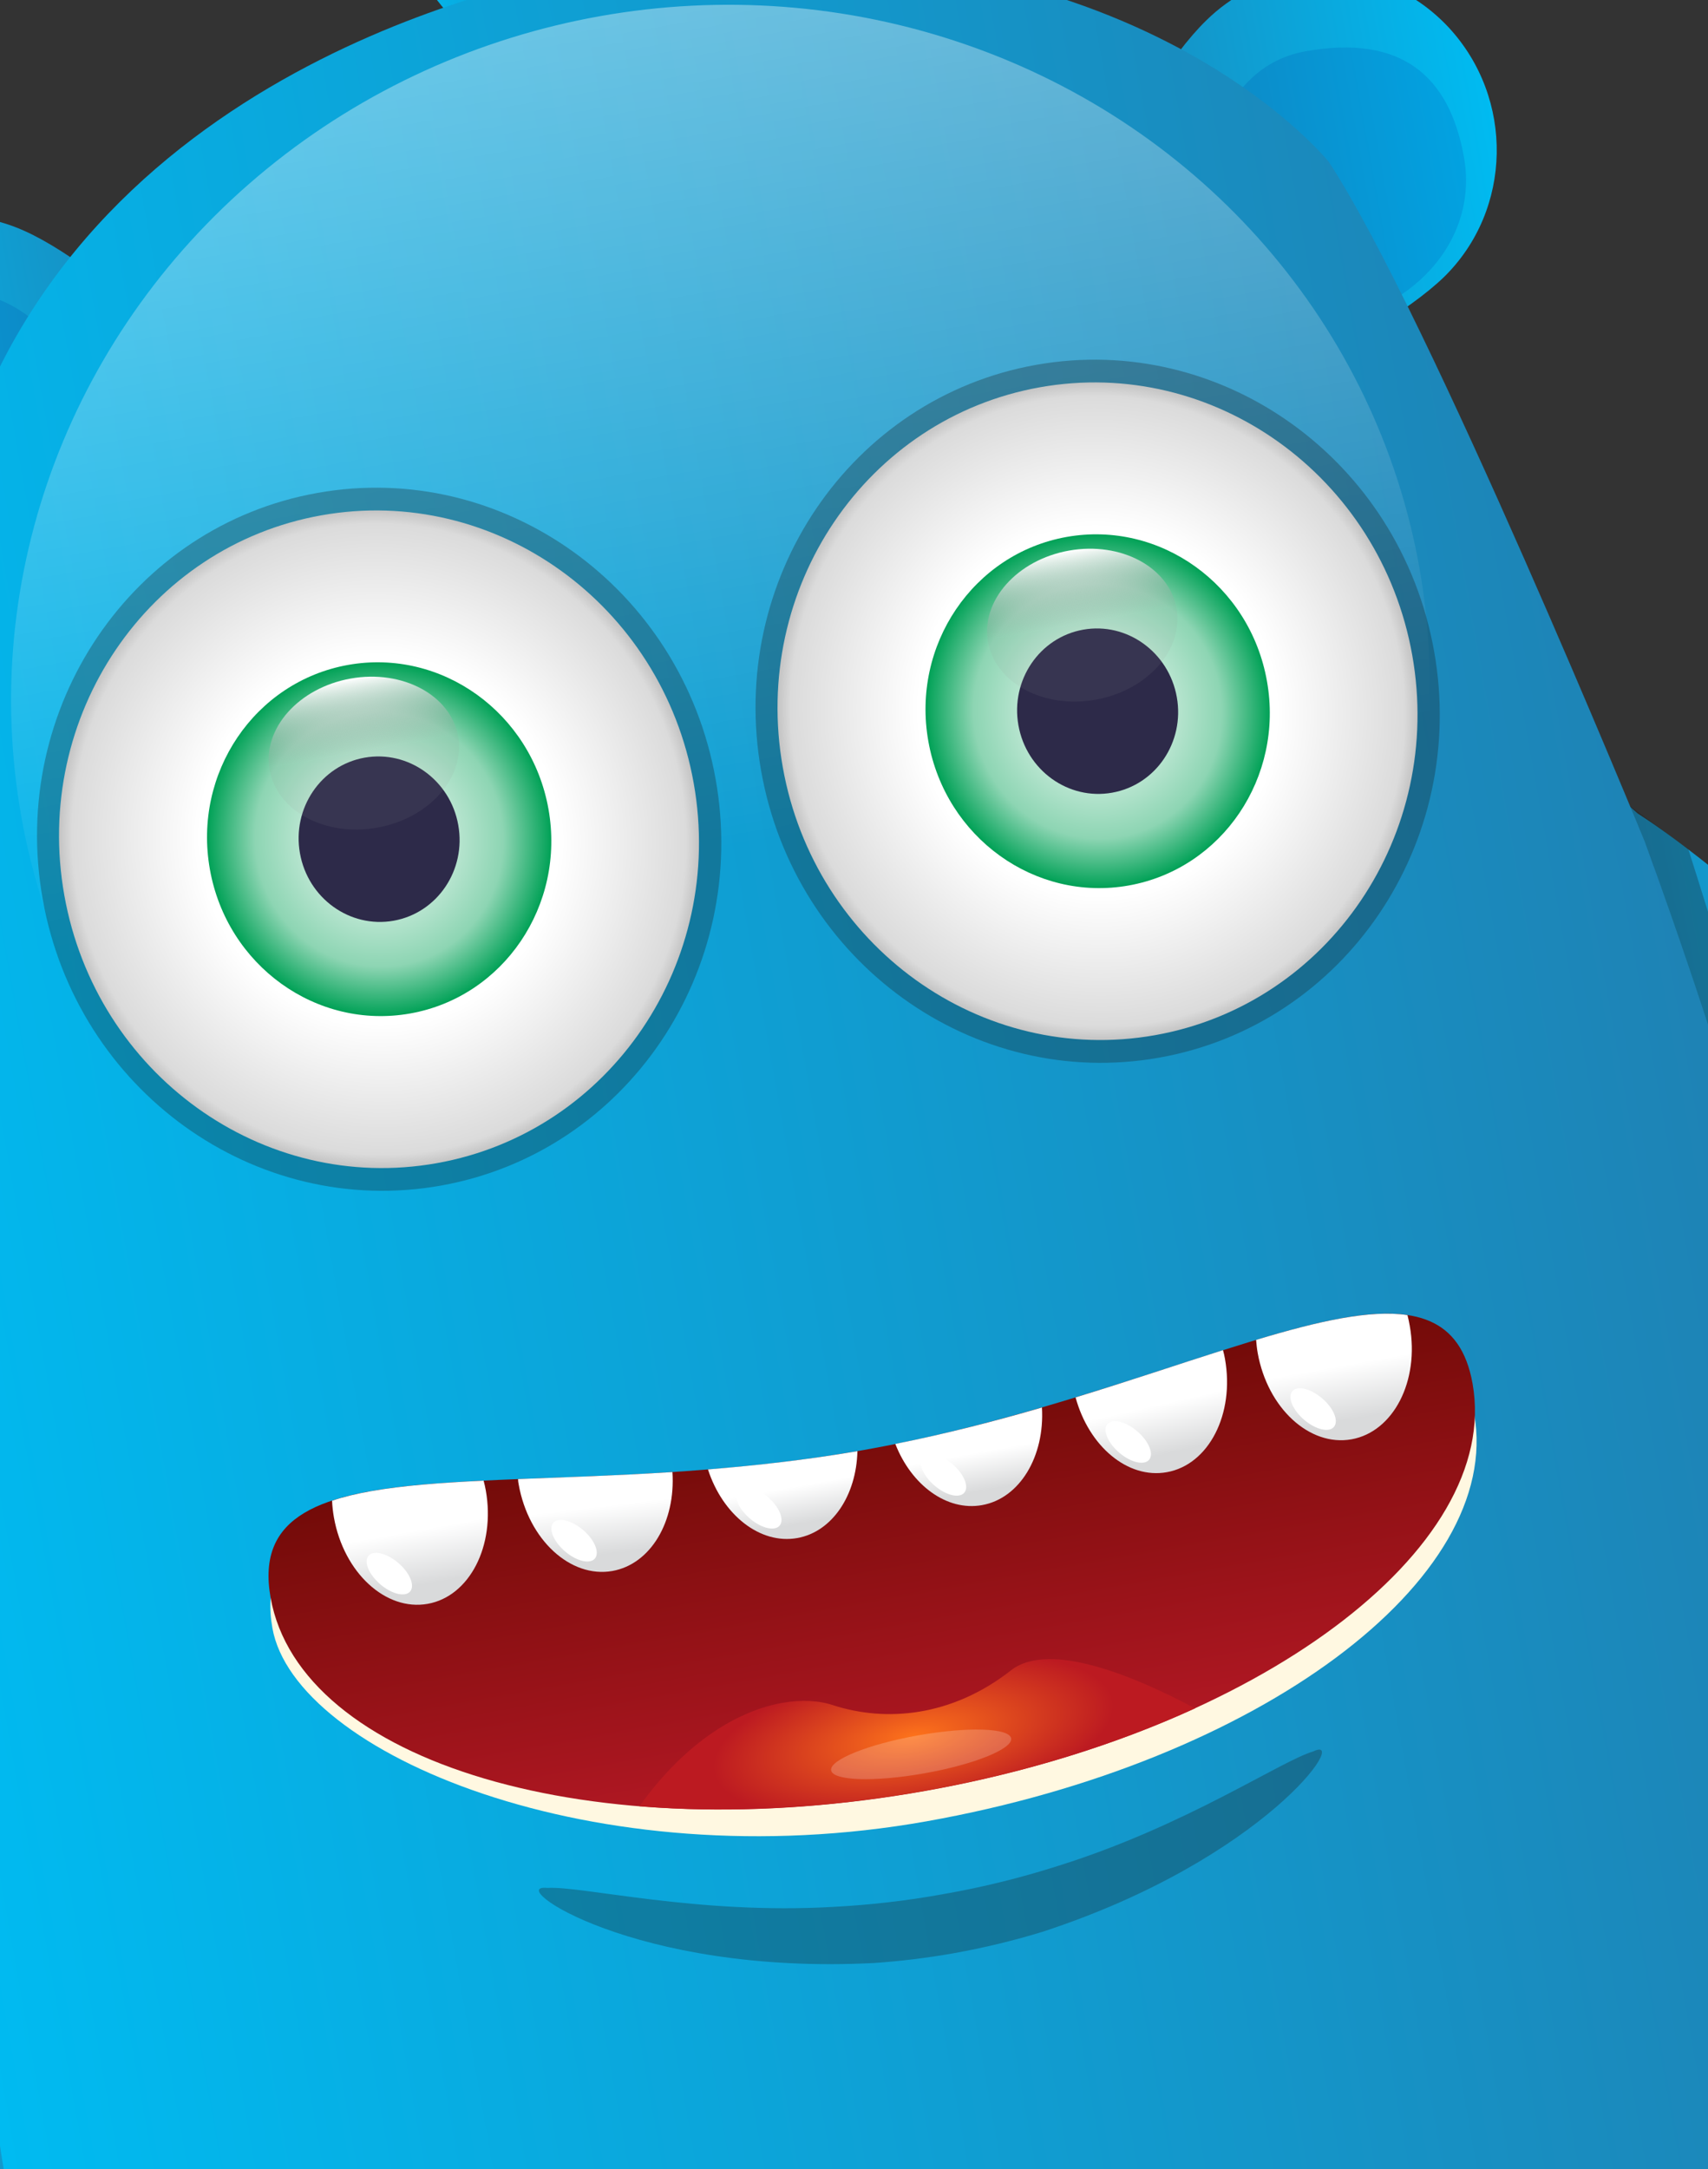 <svg width="26" height="33" viewBox="0 0 26 33" fill="none" xmlns="http://www.w3.org/2000/svg">
<rect x="0" y="0" width="26" height="33" fill="#333333" stroke="none"/>
<path d="M-1.448 17.945C-1.448 17.945 -4.749 22.18 -5.5 28.98C-5.5 28.98 -6.175 36.136 -2.594 37.915C-2.594 37.915 0.324 39.331 1.538 36.178C1.538 36.178 -2.166 24.273 -0.156 16.823C-0.156 16.823 -0.17 16.47 -0.37 16.508C-0.548 16.536 -0.872 16.856 -1.448 17.945Z" fill="url(#paint0_linear_19708_41922)"/>
<path opacity="0.3" d="M-1.34 17.74C-1.34 17.74 -0.727 31.569 0.698 36.575C0.698 36.575 0.05 36.596 0.094 37.173C0.094 37.173 -1.558 28.661 -1.984 18.721L-1.34 17.74Z" fill="#181D1B"/>
<path d="M24.929 12.376C24.929 12.376 29.489 15.211 32.54 21.334C32.54 21.334 35.644 27.818 32.896 30.723C32.896 30.723 30.647 33.059 28.419 30.518C28.419 30.518 27.786 18.067 23.329 11.768C23.329 11.768 23.221 11.432 23.422 11.399C23.598 11.364 24.012 11.552 24.929 12.376Z" fill="url(#paint1_linear_19708_41922)"/>
<path opacity="0.3" d="M24.757 12.221C24.757 12.221 28.955 25.412 29.344 30.602C29.344 30.602 29.96 30.398 30.117 30.955C30.117 30.955 28.73 22.395 25.7 12.919L24.757 12.221Z" fill="#181D1B"/>
<path d="M12.532 24.891C13.568 26.552 13.732 33.302 13.755 35.914C13.766 36.454 14.238 36.86 14.757 36.767L18.169 36.16C19.24 35.969 19.005 34.314 17.922 34.437C17.772 34.455 17.63 34.471 17.49 34.496C16.772 34.615 16.248 33.825 16.61 33.184C18.779 29.369 19.673 24.643 19.92 23.121C19.992 22.662 19.701 22.224 19.257 22.12C18.602 21.974 17.599 22.021 16.561 22.206C14.261 22.615 11.793 23.702 12.532 24.891Z" fill="url(#paint2_linear_19708_41922)"/>
<path d="M18.362 0.311C17.317 1.325 15.495 4.78 16.498 5.855C17.495 6.931 20.94 5.226 21.985 4.211C23.022 3.191 23.056 1.499 22.051 0.416C21.417 -0.262 20.528 -0.53 19.699 -0.382C19.209 -0.295 18.744 -0.065 18.362 0.311Z" fill="url(#paint3_linear_19708_41922)"/>
<path d="M22.285 2.392C22.065 1.153 21.332 0.521 19.875 0.78C18.417 1.04 18.191 2.956 18.329 3.731C18.501 4.699 18.959 5.144 20.253 4.914C21.547 4.683 22.506 3.632 22.285 2.392Z" fill="url(#paint4_linear_19708_41922)"/>
<path d="M-3.054 4.886C-3.616 6.247 -3.008 7.825 -1.682 8.425C-0.351 9.016 3.47 9.428 4.034 8.074C4.606 6.719 1.703 4.105 0.372 3.513C-0.116 3.292 -0.632 3.238 -1.122 3.325C-1.951 3.472 -2.693 4.03 -3.054 4.886Z" fill="url(#paint5_linear_19708_41922)"/>
<path d="M-2.591 6.821C-2.812 5.582 -2.342 4.736 -0.885 4.476C0.572 4.217 1.446 5.937 1.584 6.712C1.756 7.68 1.48 8.256 0.186 8.486C-1.108 8.717 -2.371 8.06 -2.591 6.821Z" fill="url(#paint6_linear_19708_41922)"/>
<path fill-rule="evenodd" clip-rule="evenodd" d="M9.865 -1.514C10.083 -0.294 9.866 0.766 9.381 0.852C8.897 0.938 8.328 0.019 8.11 -1.202C7.893 -2.423 8.11 -3.482 8.594 -3.568C9.079 -3.655 9.648 -2.735 9.865 -1.514Z" fill="url(#paint7_linear_19708_41922)"/>
<path d="M9.794 -1.069C9.277 0.044 9.22 1.127 9.665 1.348C10.109 1.569 10.889 0.848 11.408 -0.268C11.925 -1.38 11.983 -2.463 11.538 -2.685C11.46 -2.723 11.369 -2.734 11.27 -2.717C10.823 -2.637 10.221 -1.984 9.794 -1.069Z" fill="url(#paint8_linear_19708_41922)"/>
<path d="M6.14 -1.723C5.799 -1.362 6.226 -0.366 7.095 0.5C7.968 1.368 8.949 1.776 9.29 1.415C9.63 1.054 9.203 0.057 8.334 -0.809C7.617 -1.521 6.827 -1.926 6.38 -1.846C6.282 -1.828 6.2 -1.786 6.14 -1.723Z" fill="url(#paint9_linear_19708_41922)"/>
<path d="M-0.791 7.81C-0.791 7.81 -2.622 17.387 0.294 34.445C0.294 34.445 1.321 48.632 17.353 45.747C17.353 45.747 29.372 44.563 29.871 33.897C29.871 33.897 29.241 24.296 25.036 12.802C25.036 12.802 21.751 4.784 20.229 2.465C20.229 2.465 16.95 -1.639 9.127 -0.462C9.127 -0.462 9.034 -0.476 8.889 -0.451C7.553 -0.213 0.662 1.322 -0.791 7.81Z" fill="url(#paint10_linear_19708_41922)"/>
<ellipse cx="10.966" cy="10.533" rx="10.808" ry="10.449" transform="rotate(-10.094 10.966 10.533)" fill="url(#paint11_linear_19708_41922)"/>
<path d="M22.441 21.514C22.89 24.036 19.159 26.809 14.107 27.709C9.055 28.608 4.487 26.68 4.147 24.771C3.698 22.247 8.132 23.421 13.184 22.522C18.236 21.622 21.992 18.99 22.441 21.514Z" fill="#FFF8E1"/>
<path d="M13.157 22.059C8.107 22.958 3.67 21.785 4.119 24.306C4.568 26.827 9.031 28.147 14.081 27.248C19.131 26.349 22.865 23.57 22.416 21.049C22.236 20.042 21.528 19.86 20.428 20.055C18.767 20.351 16.195 21.518 13.157 22.059Z" fill="url(#paint12_linear_19708_41922)"/>
<path d="M9.734 27.48C11.066 27.589 12.545 27.519 14.085 27.245C15.597 26.976 16.992 26.54 18.191 25.991C17.316 25.523 15.984 24.953 15.393 25.41C14.482 26.125 13.478 26.2 12.685 25.944C12.471 25.872 12.204 25.855 11.906 25.908C11.252 26.024 10.448 26.484 9.734 27.48Z" fill="url(#paint13_radial_19708_41922)"/>
<path opacity="0.3" d="M15.867 29.391C15.447 29.52 14.996 29.631 14.521 29.716C14.104 29.79 13.699 29.838 13.309 29.865C9.643 30.055 7.668 28.652 8.33 28.723C8.86 28.69 10.602 29.132 12.691 29.011C13.233 28.982 13.797 28.92 14.361 28.817C14.972 28.711 15.566 28.561 16.122 28.383C18.062 27.773 19.49 26.795 19.989 26.647C20.575 26.361 19.259 28.285 15.867 29.391Z" fill="#181D1B"/>
<path d="M5.055 22.832C5.058 22.916 5.068 22.998 5.083 23.086C5.233 23.927 5.871 24.515 6.51 24.401C7.148 24.288 7.545 23.516 7.395 22.675C7.386 22.625 7.375 22.576 7.362 22.527C6.708 22.558 6.129 22.601 5.645 22.687C5.428 22.726 5.231 22.772 5.055 22.832Z" fill="url(#paint14_linear_19708_41922)"/>
<path d="M5.794 24.108C5.97 24.256 6.172 24.302 6.246 24.21C6.318 24.118 6.235 23.923 6.059 23.775C5.883 23.626 5.68 23.58 5.608 23.672C5.534 23.764 5.618 23.959 5.794 24.108Z" fill="white"/>
<path d="M7.896 22.586C8.046 23.427 8.684 24.014 9.322 23.901C9.907 23.796 10.286 23.148 10.236 22.396C9.395 22.45 8.604 22.474 7.886 22.503C7.886 22.53 7.89 22.558 7.896 22.586Z" fill="url(#paint15_linear_19708_41922)"/>
<path d="M8.606 23.607C8.783 23.756 8.985 23.801 9.058 23.709C9.131 23.617 9.048 23.422 8.872 23.274C8.695 23.125 8.493 23.079 8.42 23.171C8.347 23.263 8.43 23.459 8.606 23.607Z" fill="white"/>
<path d="M12.136 23.4C12.67 23.305 13.036 22.75 13.052 22.078C12.272 22.212 11.509 22.296 10.777 22.356C11.001 23.047 11.568 23.501 12.136 23.4Z" fill="url(#paint16_linear_19708_41922)"/>
<path d="M11.419 23.106C11.595 23.254 11.797 23.3 11.87 23.208C11.943 23.116 11.86 22.921 11.684 22.772C11.508 22.624 11.305 22.577 11.232 22.67C11.159 22.762 11.242 22.957 11.419 23.106Z" fill="white"/>
<path d="M13.629 21.968C13.875 22.597 14.413 22.995 14.948 22.899C15.524 22.797 15.905 22.157 15.861 21.414C15.157 21.619 14.409 21.812 13.629 21.968Z" fill="url(#paint17_linear_19708_41922)"/>
<path d="M14.23 22.605C14.406 22.754 14.608 22.8 14.681 22.707C14.754 22.615 14.671 22.42 14.495 22.272C14.318 22.123 14.116 22.077 14.043 22.169C13.97 22.261 14.053 22.456 14.23 22.605Z" fill="white"/>
<path d="M16.373 21.26C16.575 22.004 17.167 22.505 17.762 22.398C18.401 22.284 18.797 21.513 18.647 20.673C18.639 20.627 18.629 20.584 18.617 20.541C17.939 20.756 17.187 21.012 16.373 21.26Z" fill="url(#paint18_linear_19708_41922)"/>
<path d="M17.042 22.105C17.218 22.253 17.42 22.299 17.494 22.207C17.567 22.115 17.483 21.92 17.307 21.772C17.131 21.623 16.929 21.576 16.855 21.669C16.783 21.761 16.866 21.956 17.042 22.105Z" fill="white"/>
<path d="M19.121 20.385C19.127 20.451 19.133 20.516 19.145 20.583C19.295 21.424 19.934 22.011 20.572 21.898C21.211 21.784 21.61 21.012 21.46 20.171C21.45 20.115 21.439 20.061 21.425 20.008C21.143 19.965 20.807 19.988 20.423 20.056C20.036 20.125 19.601 20.241 19.121 20.385Z" fill="url(#paint19_linear_19708_41922)"/>
<path d="M19.856 21.604C20.033 21.753 20.235 21.799 20.308 21.706C20.381 21.614 20.298 21.419 20.122 21.271C19.945 21.122 19.743 21.076 19.67 21.168C19.597 21.26 19.68 21.456 19.856 21.604Z" fill="white"/>
<path opacity="0.3" d="M10.894 11.856C11.412 14.767 9.539 17.534 6.71 18.038C3.881 18.541 1.168 16.59 0.65 13.68C0.131 10.77 2.005 8.002 4.834 7.499C7.662 6.995 10.376 8.946 10.894 11.856Z" fill="#181D1B"/>
<path fill-rule="evenodd" clip-rule="evenodd" d="M10.56 11.915C11.045 14.637 9.293 17.226 6.647 17.697C4.001 18.168 1.464 16.343 0.979 13.621C0.494 10.899 2.246 8.311 4.892 7.84C7.538 7.369 10.075 9.193 10.56 11.915Z" fill="url(#paint20_radial_19708_41922)"/>
<path fill-rule="evenodd" clip-rule="evenodd" d="M8.349 12.309C8.61 13.773 7.667 15.166 6.244 15.419C4.82 15.672 3.455 14.691 3.195 13.226C2.934 11.762 3.876 10.37 5.3 10.116C6.723 9.863 8.088 10.845 8.349 12.309Z" fill="url(#paint21_radial_19708_41922)"/>
<path d="M6.976 12.553C7.098 13.238 6.658 13.889 5.992 14.008C5.326 14.126 4.688 13.667 4.566 12.982C4.444 12.297 4.885 11.646 5.55 11.527C6.216 11.409 6.855 11.868 6.976 12.553Z" fill="#2D2A49"/>
<ellipse cx="5.539" cy="11.458" rx="1.457" ry="1.152" transform="rotate(-10.094 5.539 11.458)" fill="url(#paint22_linear_19708_41922)"/>
<path opacity="0.3" d="M21.831 9.909C22.349 12.819 20.476 15.587 17.647 16.091C14.819 16.594 12.105 14.643 11.587 11.732C11.069 8.823 12.943 6.055 15.771 5.551C18.6 5.048 21.313 6.999 21.831 9.909Z" fill="#181D1B"/>
<path fill-rule="evenodd" clip-rule="evenodd" d="M21.498 9.968C21.982 12.69 20.23 15.278 17.584 15.749C14.939 16.22 12.401 14.396 11.916 11.674C11.432 8.952 13.184 6.363 15.83 5.892C18.475 5.421 21.013 7.246 21.498 9.968Z" fill="url(#paint23_radial_19708_41922)"/>
<path fill-rule="evenodd" clip-rule="evenodd" d="M19.286 10.362C19.547 11.826 18.605 13.218 17.181 13.472C15.758 13.725 14.393 12.743 14.132 11.279C13.871 9.815 14.814 8.423 16.237 8.169C17.66 7.916 19.026 8.897 19.286 10.362Z" fill="url(#paint24_radial_19708_41922)"/>
<path d="M17.914 10.606C18.036 11.291 17.596 11.942 16.929 12.06C16.264 12.179 15.625 11.72 15.503 11.035C15.381 10.35 15.822 9.699 16.488 9.58C17.154 9.461 17.792 9.921 17.914 10.606Z" fill="#2D2A49"/>
<ellipse cx="16.475" cy="9.511" rx="1.457" ry="1.152" transform="rotate(-10.094 16.475 9.511)" fill="url(#paint25_linear_19708_41922)"/>
<path opacity="0.2" d="M15.392 26.447C15.42 26.606 14.83 26.845 14.073 26.979C13.317 27.114 12.681 27.094 12.652 26.935C12.624 26.776 13.214 26.538 13.971 26.403C14.727 26.268 15.364 26.288 15.392 26.447Z" fill="white"/>
<defs>
<linearGradient id="paint0_linear_19708_41922" x1="-5.693" y1="19.774" x2="0.214" y2="18.826" gradientUnits="userSpaceOnUse">
<stop stop-color="#00BBF1"/>
<stop offset="1" stop-color="#1F81B3"/>
</linearGradient>
<linearGradient id="paint1_linear_19708_41922" x1="29.544" y1="12.627" x2="23.673" y2="13.776" gradientUnits="userSpaceOnUse">
<stop stop-color="#00BBF1"/>
<stop offset="1" stop-color="#1F81B3"/>
</linearGradient>
<linearGradient id="paint2_linear_19708_41922" x1="11.468" y1="23.114" x2="19.709" y2="21.647" gradientUnits="userSpaceOnUse">
<stop stop-color="#3FA7F3"/>
<stop offset="1" stop-color="#0071BA"/>
</linearGradient>
<linearGradient id="paint3_linear_19708_41922" x1="22.174" y1="-1.369" x2="15.267" y2="-0.14" gradientUnits="userSpaceOnUse">
<stop stop-color="#00BBF1"/>
<stop offset="1" stop-color="#1F81B3"/>
</linearGradient>
<linearGradient id="paint4_linear_19708_41922" x1="18.242" y1="3.246" x2="22.308" y2="2.522" gradientUnits="userSpaceOnUse">
<stop stop-color="#0F86C2"/>
<stop offset="1" stop-color="#02A2E1"/>
</linearGradient>
<linearGradient id="paint5_linear_19708_41922" x1="-3.786" y1="3.252" x2="3.121" y2="2.022" gradientUnits="userSpaceOnUse">
<stop stop-color="#00BBF1"/>
<stop offset="1" stop-color="#1F81B3"/>
</linearGradient>
<linearGradient id="paint6_linear_19708_41922" x1="1.498" y1="6.227" x2="-2.568" y2="6.951" gradientUnits="userSpaceOnUse">
<stop stop-color="#0F86C2"/>
<stop offset="1" stop-color="#02A2E1"/>
</linearGradient>
<linearGradient id="paint7_linear_19708_41922" x1="7.717" y1="-3.412" x2="9.472" y2="-3.725" gradientUnits="userSpaceOnUse">
<stop stop-color="#00BBF1"/>
<stop offset="1" stop-color="#1F81B3"/>
</linearGradient>
<linearGradient id="paint8_linear_19708_41922" x1="8.825" y1="-2.28" x2="11.712" y2="-2.794" gradientUnits="userSpaceOnUse">
<stop stop-color="#00BBF1"/>
<stop offset="1" stop-color="#1F81B3"/>
</linearGradient>
<linearGradient id="paint9_linear_19708_41922" x1="5.938" y1="-1.766" x2="8.825" y2="-2.28" gradientUnits="userSpaceOnUse">
<stop stop-color="#00BBF1"/>
<stop offset="1" stop-color="#1F81B3"/>
</linearGradient>
<linearGradient id="paint10_linear_19708_41922" x1="-5.491" y1="2.114" x2="23.562" y2="-3.058" gradientUnits="userSpaceOnUse">
<stop stop-color="#00BBF1"/>
<stop offset="1" stop-color="#1F81B3"/>
</linearGradient>
<linearGradient id="paint11_linear_19708_41922" x1="10.966" y1="0.085" x2="10.966" y2="12.896" gradientUnits="userSpaceOnUse">
<stop stop-color="white" stop-opacity="0.38"/>
<stop offset="1" stop-color="white" stop-opacity="0"/>
</linearGradient>
<linearGradient id="paint12_linear_19708_41922" x1="21.891" y1="18.104" x2="23.128" y2="25.05" gradientUnits="userSpaceOnUse">
<stop stop-color="#600700"/>
<stop offset="1" stop-color="#AE1722"/>
</linearGradient>
<radialGradient id="paint13_radial_19708_41922" cx="0" cy="0" r="1" gradientUnits="userSpaceOnUse" gradientTransform="translate(13.905 26.415) rotate(-10.094) scale(3.091 1.145)">
<stop stop-color="#FD721B"/>
<stop offset="1" stop-color="#BC1A21"/>
</radialGradient>
<linearGradient id="paint14_linear_19708_41922" x1="5.701" y1="24.445" x2="5.48" y2="23.205" gradientUnits="userSpaceOnUse">
<stop stop-color="#D9DADB"/>
<stop offset="0.16" stop-color="#D9DADB"/>
<stop offset="0.82" stop-color="white"/>
<stop offset="1" stop-color="white"/>
</linearGradient>
<linearGradient id="paint15_linear_19708_41922" x1="8.446" y1="23.918" x2="8.315" y2="22.813" gradientUnits="userSpaceOnUse">
<stop stop-color="#D9DADB"/>
<stop offset="0.16" stop-color="#D9DADB"/>
<stop offset="0.82" stop-color="white"/>
<stop offset="1" stop-color="white"/>
</linearGradient>
<linearGradient id="paint16_linear_19708_41922" x1="11.342" y1="23.473" x2="11.19" y2="22.619" gradientUnits="userSpaceOnUse">
<stop stop-color="#D9DADB"/>
<stop offset="0.16" stop-color="#D9DADB"/>
<stop offset="0.82" stop-color="white"/>
<stop offset="1" stop-color="white"/>
</linearGradient>
<linearGradient id="paint17_linear_19708_41922" x1="14.174" y1="22.967" x2="14.017" y2="22.088" gradientUnits="userSpaceOnUse">
<stop stop-color="#D9DADB"/>
<stop offset="0.16" stop-color="#D9DADB"/>
<stop offset="0.82" stop-color="white"/>
<stop offset="1" stop-color="white"/>
</linearGradient>
<linearGradient id="paint18_linear_19708_41922" x1="16.92" y1="22.494" x2="16.67" y2="21.375" gradientUnits="userSpaceOnUse">
<stop stop-color="#D9DADB"/>
<stop offset="0.16" stop-color="#D9DADB"/>
<stop offset="0.82" stop-color="white"/>
<stop offset="1" stop-color="white"/>
</linearGradient>
<linearGradient id="paint19_linear_19708_41922" x1="19.764" y1="21.942" x2="19.543" y2="20.702" gradientUnits="userSpaceOnUse">
<stop stop-color="#D9DADB"/>
<stop offset="0.16" stop-color="#D9DADB"/>
<stop offset="0.82" stop-color="white"/>
<stop offset="1" stop-color="white"/>
</linearGradient>
<radialGradient id="paint20_radial_19708_41922" cx="0" cy="0" r="1" gradientUnits="userSpaceOnUse" gradientTransform="translate(5.77 12.767) rotate(-10.094) scale(4.866 5.006)">
<stop stop-color="white"/>
<stop offset="0.56" stop-color="white"/>
<stop offset="0.96" stop-color="#DBDBDB"/>
<stop offset="1" stop-color="#C4C4C4"/>
</radialGradient>
<radialGradient id="paint21_radial_19708_41922" cx="0" cy="0" r="1" gradientUnits="userSpaceOnUse" gradientTransform="translate(5.772 12.768) rotate(-10.094) scale(2.618 2.693)">
<stop stop-color="white"/>
<stop offset="0.72" stop-color="#8DD5B3"/>
<stop offset="1" stop-color="#00A156"/>
</radialGradient>
<linearGradient id="paint22_linear_19708_41922" x1="5.542" y1="10.306" x2="5.542" y2="11.434" gradientUnits="userSpaceOnUse">
<stop stop-color="white"/>
<stop offset="1" stop-color="#999999" stop-opacity="0.1"/>
</linearGradient>
<radialGradient id="paint23_radial_19708_41922" cx="0" cy="0" r="1" gradientUnits="userSpaceOnUse" gradientTransform="translate(16.707 10.82) rotate(-10.094) scale(4.866 5.006)">
<stop stop-color="white"/>
<stop offset="0.56" stop-color="white"/>
<stop offset="0.96" stop-color="#DBDBDB"/>
<stop offset="1" stop-color="#C4C4C4"/>
</radialGradient>
<radialGradient id="paint24_radial_19708_41922" cx="0" cy="0" r="1" gradientUnits="userSpaceOnUse" gradientTransform="translate(16.709 10.82) rotate(-10.094) scale(2.618 2.693)">
<stop stop-color="white"/>
<stop offset="0.72" stop-color="#8DD5B3"/>
<stop offset="1" stop-color="#00A156"/>
</radialGradient>
<linearGradient id="paint25_linear_19708_41922" x1="16.477" y1="8.359" x2="16.477" y2="9.487" gradientUnits="userSpaceOnUse">
<stop stop-color="white"/>
<stop offset="1" stop-color="#999999" stop-opacity="0.1"/>
</linearGradient>
</defs>
</svg>
